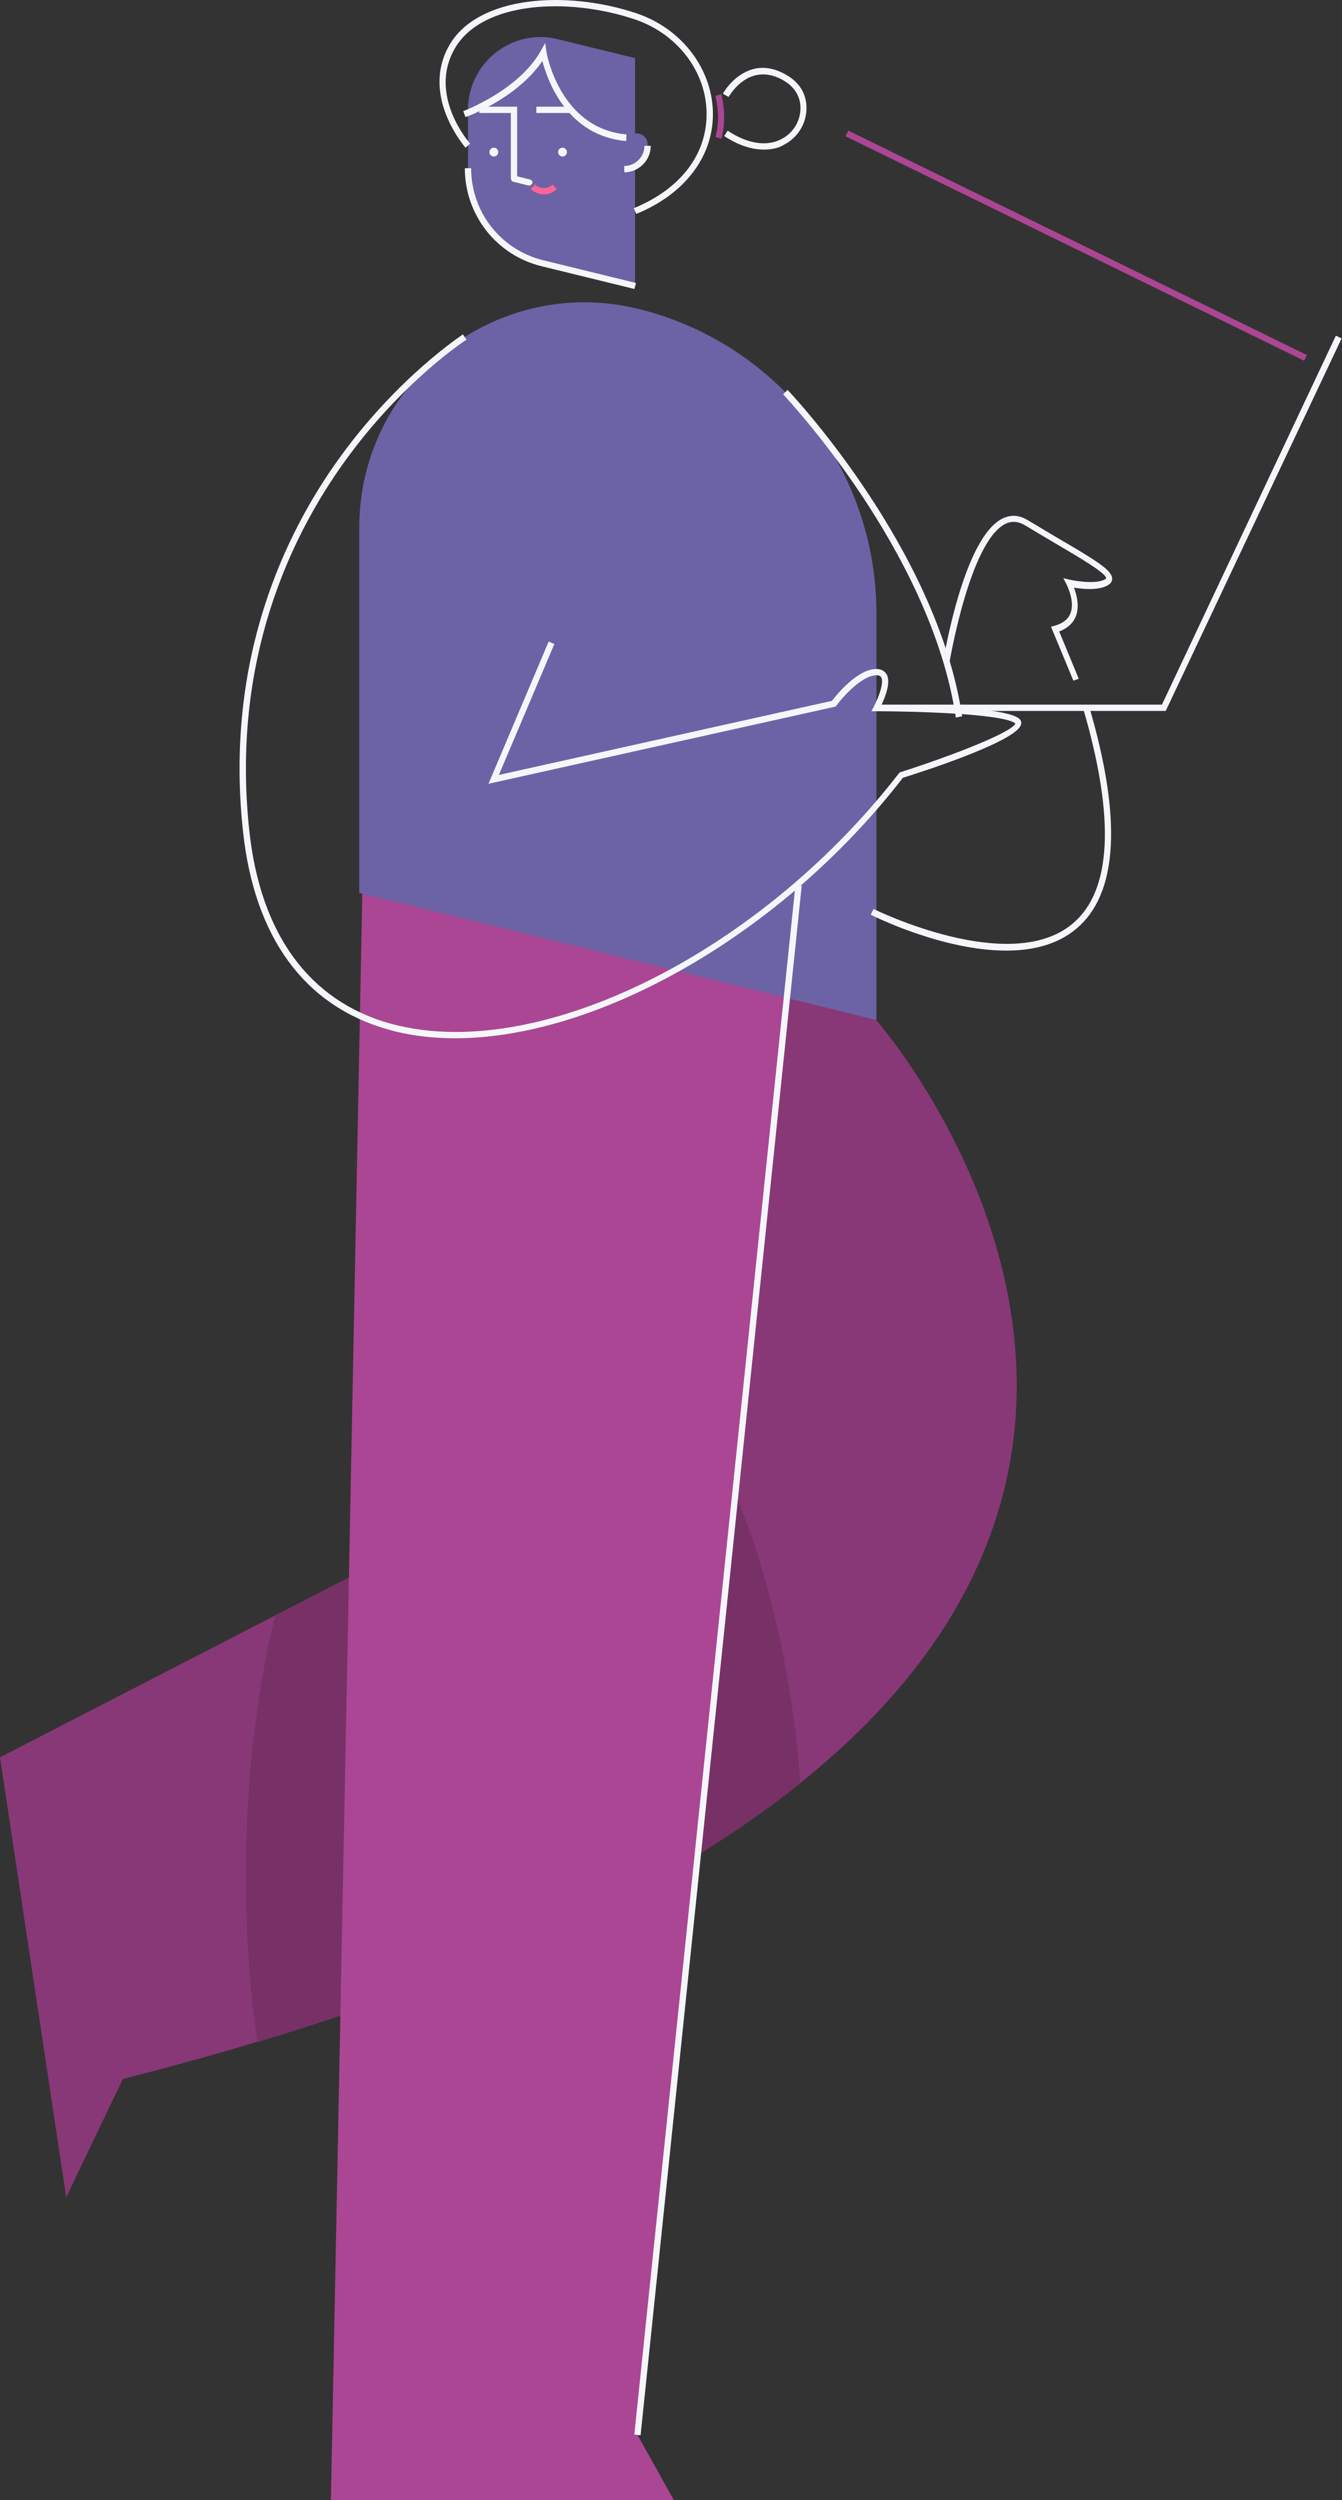 <svg width="282" height="525" viewBox="0 0 282 525" fill="none" xmlns="http://www.w3.org/2000/svg">
<rect x="0" y="0" width="282" height="525" fill="#333333" stroke="none"/>
<path d="M184.165 214.252L139.067 186.306L94.367 320.407L0 369.014L13.907 461.394L25.827 436.561C314.888 363.054 184.165 214.252 184.165 214.252Z" fill="#883876"/>
<path d="M110.592 271.733L94.367 320.407L57.812 339.28C53.839 355.703 51.654 374.312 51.654 393.914C51.654 406.032 52.514 417.754 54.104 428.813C107.214 412.853 143.703 394.112 168.205 374.444C163.702 316.367 139.663 271.998 110.592 271.733Z" fill="#773167"/>
<path d="M167.808 185.909L90.261 180.611L76.156 186.306L69.534 524.968H141.584L133.968 511.326L167.808 185.909Z" fill="#AA4693"/>
<path d="M98.34 23.068V35.319C98.34 44.789 104.83 53 113.969 55.252L133.438 60.02V12.207L117.214 8.234C107.678 5.85 98.34 13.134 98.34 23.068Z" fill="#6C63A6"/>
<path d="M133.306 60.682L113.837 55.914C104.3 53.596 97.678 45.12 97.678 35.319H99.003C99.003 44.524 105.228 52.47 114.168 54.656L133.637 59.424L133.306 60.682Z" fill="#F5F6FA"/>
<path d="M118.207 32.869C118.719 32.869 119.134 32.453 119.134 31.942C119.134 31.429 118.719 31.014 118.207 31.014C117.695 31.014 117.28 31.429 117.28 31.942C117.28 32.453 117.695 32.869 118.207 32.869Z" fill="#F5F6FA"/>
<path d="M103.771 32.869C104.283 32.869 104.698 32.453 104.698 31.942C104.698 31.429 104.283 31.014 103.771 31.014C103.259 31.014 102.844 31.429 102.844 31.942C102.844 32.453 103.259 32.869 103.771 32.869Z" fill="#F5F6FA"/>
<path d="M108.671 37.504H107.347V23.73H100.724V22.405H108.671V37.504Z" fill="#F5F6FA"/>
<path d="M119.995 22.405H112.711V23.73H119.995V22.405Z" fill="#F5F6FA"/>
<path d="M131.187 30.485V35.517C133.902 35.517 136.087 33.332 136.087 30.617C136.087 30.485 136.087 30.286 136.087 30.153C135.756 27.107 131.187 27.372 131.187 30.485Z" fill="#6C63A6"/>
<path d="M131.187 36.18V34.855C133.505 34.855 135.425 32.935 135.425 30.617H136.749C136.749 33.663 134.233 36.18 131.187 36.18Z" fill="#F5F6FA"/>
<path d="M114.3 40.815C113.307 40.815 112.313 40.418 111.519 39.69L112.446 38.762C113.439 39.756 115.095 39.756 116.088 38.762L117.015 39.69C116.287 40.418 115.293 40.815 114.3 40.815Z" fill="#FF6498"/>
<path d="M111.187 38.961C111.121 38.961 111.055 38.961 111.055 38.961L107.876 38.166C107.545 38.1 107.28 37.703 107.413 37.372C107.479 37.041 107.876 36.776 108.207 36.908L111.386 37.703C111.717 37.769 111.982 38.166 111.85 38.497C111.717 38.762 111.452 38.961 111.187 38.961Z" fill="#F5F6FA"/>
<path d="M75.494 110.812V187.498L184.165 214.186V128.759C184.165 98.495 163.503 72.072 134.101 64.854C104.3 57.569 75.494 80.151 75.494 110.812Z" fill="#6C63A6"/>
<path d="M167.149 185.867L133.29 511.24L134.607 511.377L168.466 186.005L167.149 185.867Z" fill="#F5F6FA"/>
<path d="M131.584 29.624C119.267 28.564 115.095 17.108 113.969 12.803C108.671 20.617 98.274 24.458 97.811 24.591L97.347 23.333C97.48 23.266 108.936 19.028 113.638 10.684L114.565 9.028L114.83 10.883C114.83 11.015 117.545 26.975 131.65 28.233L131.584 29.624Z" fill="#F5F6FA"/>
<path d="M133.703 44.921L133.173 43.729C143.173 39.623 148.736 32.206 148.471 23.332C148.206 14.724 142.113 6.976 133.372 4.062C119.333 -0.64 101.387 0.287 95.625 10.088C89.798 19.955 98.671 30.087 98.804 30.153L97.811 31.014C97.744 30.882 88.208 20.088 94.499 9.36C100.592 -0.971 119.2 -2.097 133.769 2.804C143.041 5.916 149.464 14.128 149.795 23.266C150.126 32.537 144.1 40.683 133.703 44.921Z" fill="#F5F6FA"/>
<path d="M151.583 29.16L150.325 28.763C151.583 24.458 150.325 20.22 150.325 20.154L151.583 19.756C151.583 20.021 152.908 24.458 151.583 29.16Z" fill="#AA4693"/>
<path d="M160.523 31.412C158.338 31.412 155.49 30.75 152.179 28.564L152.908 27.438C157.08 30.22 161.119 30.816 164.165 29.226C166.549 28.034 168.073 25.65 168.205 23.002C168.337 20.617 167.145 18.498 165.093 17.174C162.841 15.717 160.656 15.32 158.603 15.85C155.093 16.777 153.173 20.286 153.106 20.353L151.914 19.69C151.981 19.492 154.166 15.651 158.205 14.525C160.589 13.863 163.172 14.393 165.755 16.048C168.271 17.637 169.596 20.154 169.463 23.068C169.331 26.18 167.477 29.028 164.695 30.418C163.901 30.948 162.444 31.412 160.523 31.412Z" fill="#F5F6FA"/>
<path d="M95.625 218.027C90.659 218.027 85.891 217.431 81.52 216.172C63.971 211.206 53.442 196.835 51.058 174.518C47.151 138.361 59.931 111.938 71.322 96.177C83.705 79.025 97.148 70.35 97.281 70.218L98.009 71.344C97.877 71.41 84.566 80.019 72.381 96.972C61.123 112.6 48.541 138.692 52.382 174.386C54.7 196.107 64.964 210.146 81.917 214.914C86.222 216.106 90.857 216.702 95.758 216.702C125.425 216.702 163.636 195.047 188.933 162.333L189.065 162.201L189.264 162.135C200.654 158.493 213.038 153.592 213.369 151.87C213.369 151.87 213.369 151.87 213.303 151.87C210.588 149.817 191.383 149.354 184.231 149.354H183.105L183.635 148.36C184.628 146.44 185.82 143.328 185.158 142.202C185.026 142.003 184.827 141.804 184.165 141.804C181.119 141.804 177.079 146.374 175.755 148.162L175.622 148.36L175.357 148.427L102.645 164.585L115.293 134.719L116.485 135.248L104.83 162.731L174.827 147.168C175.688 146.043 180.125 140.48 184.165 140.48C185.357 140.48 185.953 141.076 186.284 141.54C187.277 143.195 186.019 146.374 185.224 148.029C190.588 148.029 210.72 148.36 214.031 150.811C214.495 151.142 214.693 151.605 214.561 152.069C214.031 155.38 195.688 161.473 189.728 163.327C164.232 196.239 125.624 218.027 95.625 218.027Z" fill="#F5F6FA"/>
<path d="M244.957 149.288H184.165V147.963H244.162L280.717 70.483L281.909 71.079L244.957 149.288Z" fill="#F5F6FA"/>
<path d="M178.259 27.43L177.677 28.62L274.047 75.749L274.629 74.559L178.259 27.43Z" fill="#AA4693"/>
<path d="M200.853 150.678C195.621 115.514 164.828 83.131 164.563 82.8L165.49 81.873C165.821 82.204 196.879 114.918 202.177 150.413L200.853 150.678Z" fill="#F5F6FA"/>
<path d="M211.448 199.617C198.204 199.617 183.834 192.531 182.973 192.067L183.569 190.875C183.834 191.008 212.177 204.981 225.355 193.988C233.633 187.101 234.361 171.87 227.607 148.758L228.865 148.361C235.818 172.002 234.891 187.697 226.216 194.981C222.176 198.425 216.879 199.617 211.448 199.617Z" fill="#F5F6FA"/>
<path d="M225.554 142.93L220.852 131.606L221.581 131.407C223.236 130.944 224.362 130.149 224.892 128.891C226.018 126.308 224.097 122.732 224.097 122.666L223.435 121.408L224.826 121.739C226.349 122.07 230.719 122.732 232.375 121.54C232.441 121.474 232.441 121.474 232.441 121.474C232.574 120.415 226.746 117.037 221.581 113.991C219.66 112.865 217.541 111.607 215.356 110.282C213.965 109.488 212.707 109.355 211.382 109.951C203.833 113.461 199.595 138.758 199.529 139.023L198.204 138.824C198.403 137.765 202.575 112.6 210.786 108.826C212.508 108.031 214.23 108.163 215.952 109.223C218.137 110.547 220.322 111.806 222.177 112.931C230.123 117.567 233.633 119.686 233.699 121.474C233.699 121.805 233.633 122.335 233.037 122.732C231.183 124.057 227.607 123.726 225.686 123.395C226.216 124.851 226.945 127.368 226.018 129.553C225.422 130.944 224.296 131.937 222.574 132.599L226.68 142.533L225.554 142.93Z" fill="#F5F6FA"/>
</svg>

